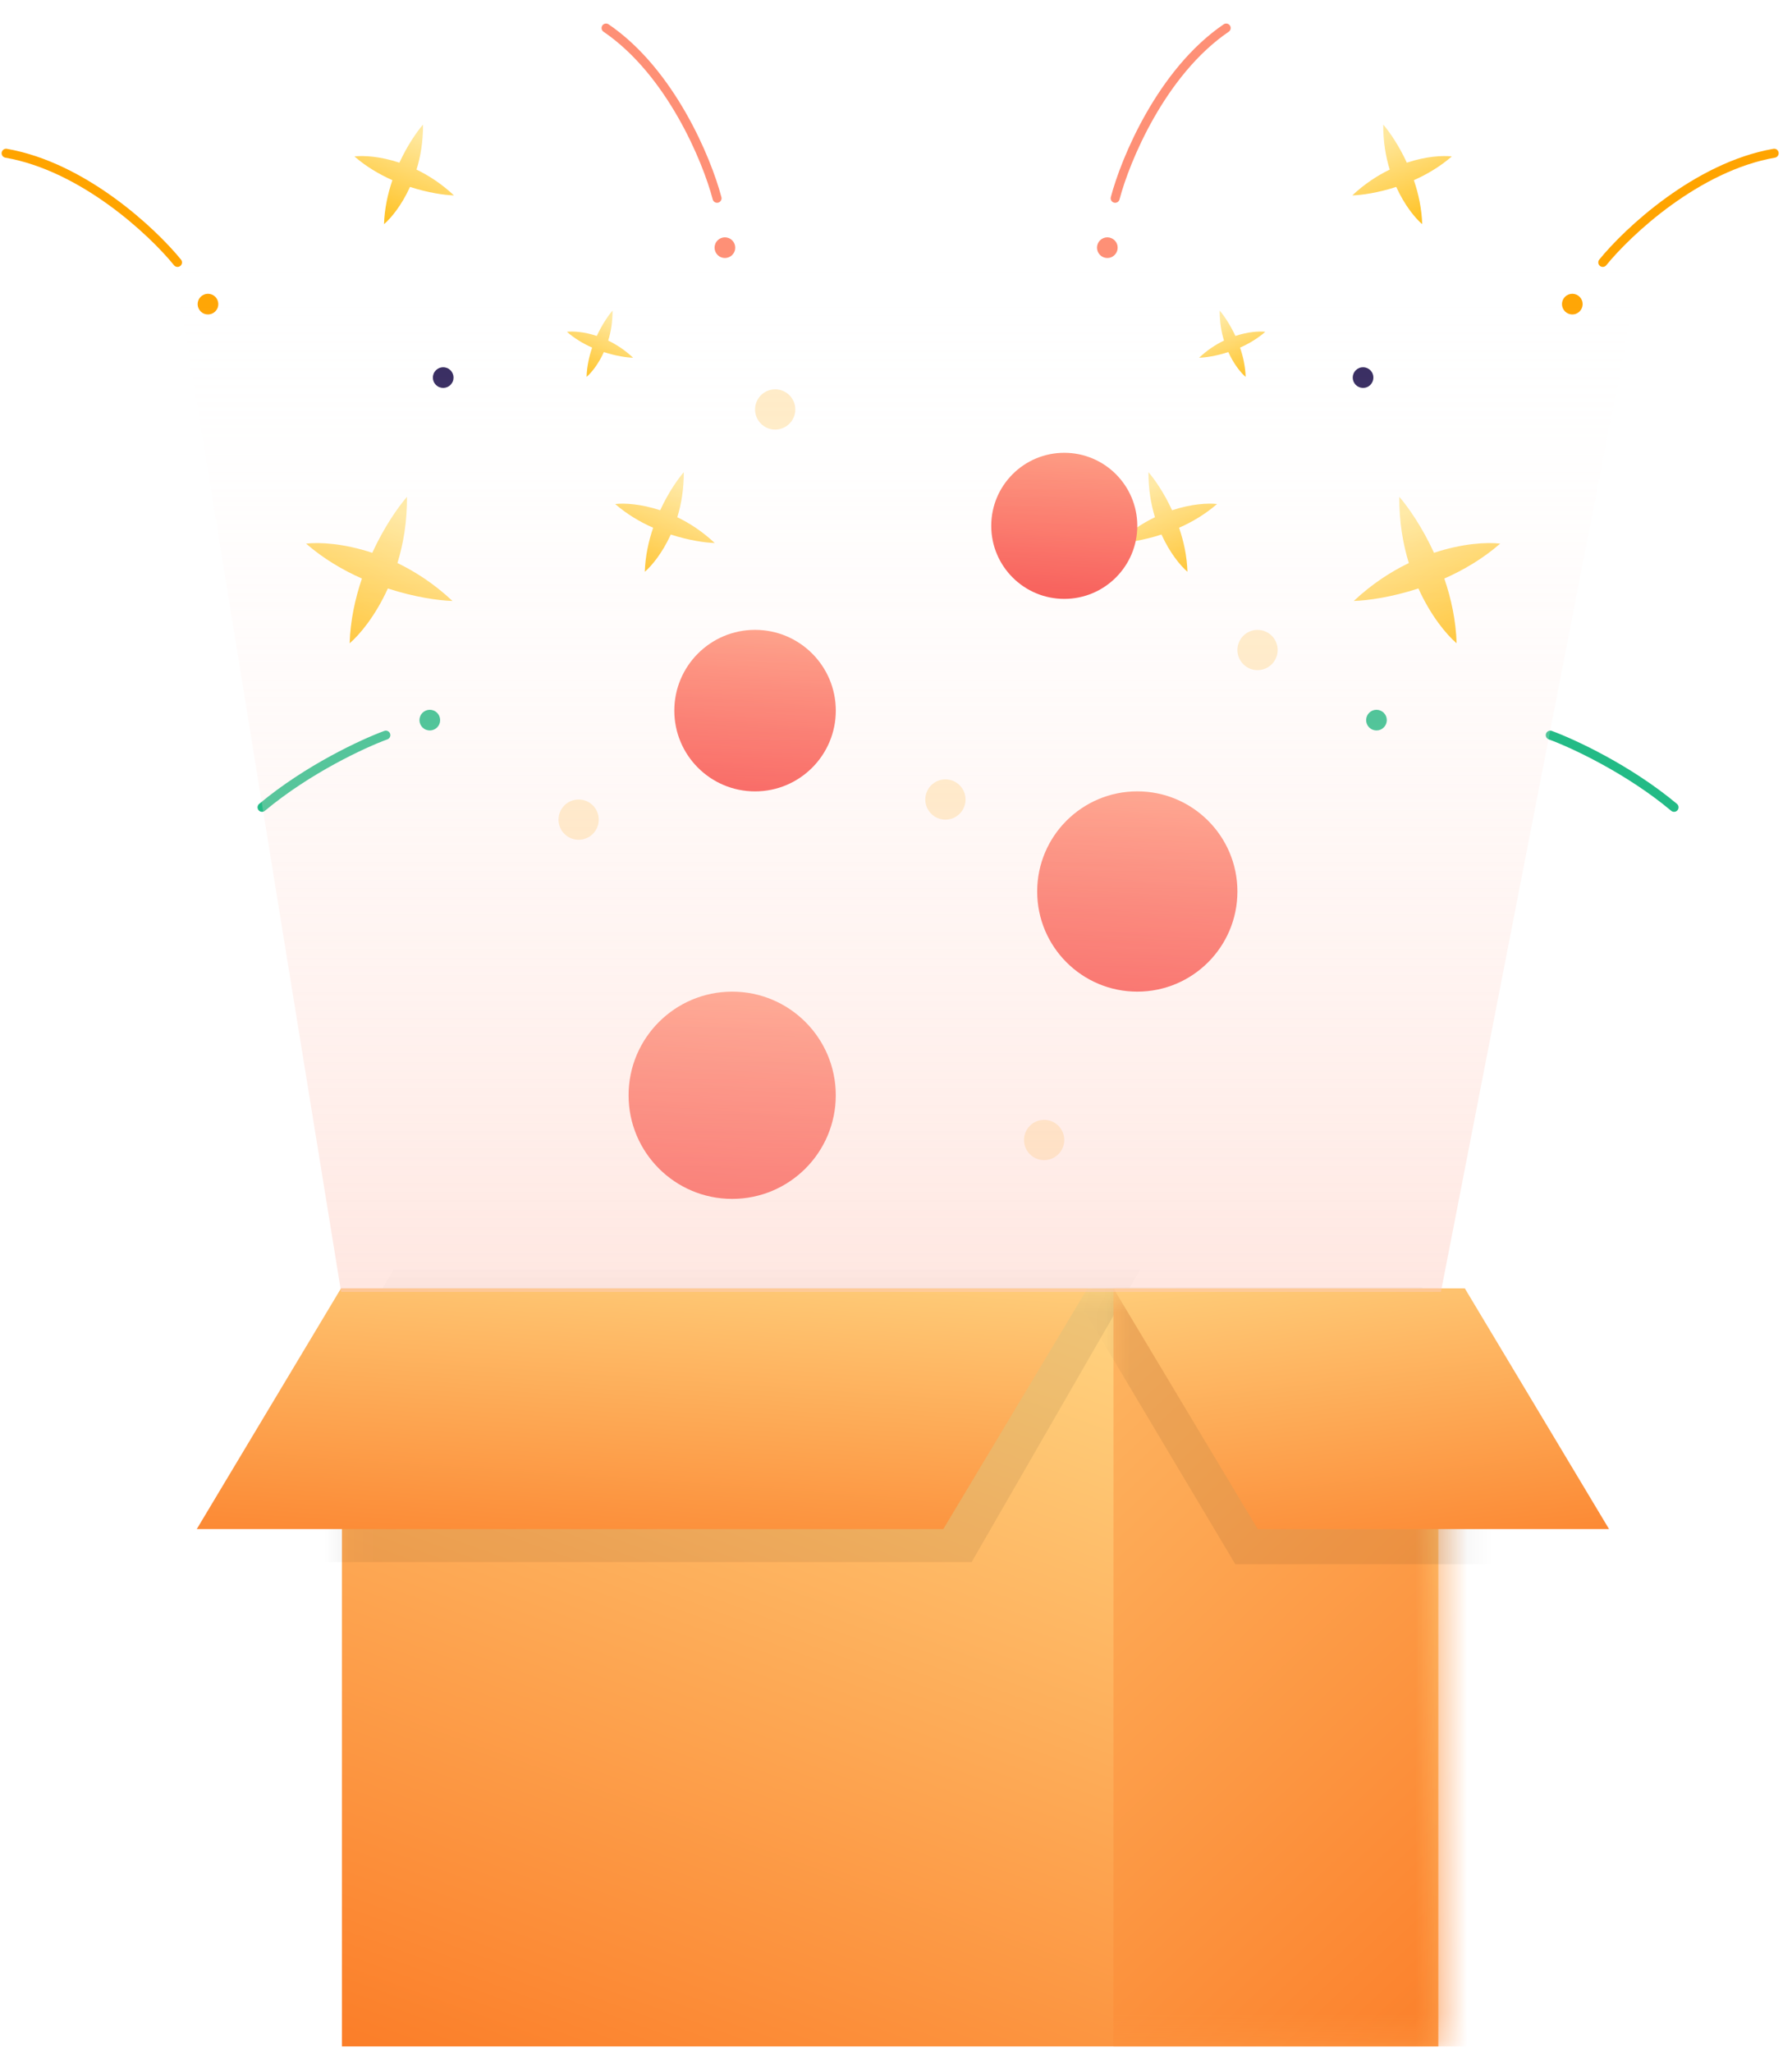 <svg width="69" height="79" viewBox="0 0 69 79" fill="none" xmlns="http://www.w3.org/2000/svg">
<path fill-rule="evenodd" clip-rule="evenodd" d="M25.42 19.642C25.728 18.973 26.09 18.452 26.328 18.178C26.333 18.825 26.233 19.405 26.079 19.91C26.554 20.139 27.048 20.46 27.52 20.903C27.156 20.892 26.529 20.804 25.828 20.576C25.504 21.288 25.096 21.781 24.828 22.01C24.846 21.41 24.972 20.835 25.149 20.316C24.648 20.094 24.141 19.797 23.688 19.403C24.038 19.361 24.677 19.396 25.42 19.642Z" fill="url(#paint0_linear_740_491)"/>
<path fill-rule="evenodd" clip-rule="evenodd" d="M22.98 12.932C23.186 12.486 23.426 12.14 23.585 11.957C23.588 12.388 23.522 12.774 23.419 13.11C23.735 13.263 24.064 13.476 24.378 13.771C24.136 13.764 23.719 13.705 23.252 13.553C23.037 14.028 22.765 14.355 22.586 14.508C22.598 14.109 22.682 13.726 22.8 13.381C22.467 13.233 22.129 13.035 21.828 12.772C22.061 12.745 22.486 12.768 22.98 12.932Z" fill="url(#paint1_linear_740_491)"/>
<path fill-rule="evenodd" clip-rule="evenodd" d="M15.379 6.262C15.688 5.592 16.049 5.072 16.288 4.797C16.293 5.444 16.193 6.025 16.038 6.529C16.514 6.758 17.008 7.079 17.48 7.522C17.116 7.511 16.488 7.423 15.787 7.195C15.464 7.908 15.055 8.4 14.787 8.629C14.805 8.029 14.932 7.454 15.109 6.935C14.608 6.713 14.1 6.416 13.648 6.022C13.998 5.981 14.636 6.015 15.379 6.262Z" fill="url(#paint2_linear_740_491)"/>
<path fill-rule="evenodd" clip-rule="evenodd" d="M14.334 21.28C14.788 20.294 15.32 19.529 15.671 19.125C15.678 20.077 15.531 20.931 15.304 21.674C16.003 22.011 16.729 22.483 17.423 23.134C16.888 23.118 15.966 22.989 14.934 22.653C14.459 23.701 13.857 24.426 13.463 24.763C13.49 23.88 13.676 23.034 13.936 22.271C13.199 21.945 12.452 21.506 11.786 20.927C12.301 20.866 13.241 20.917 14.334 21.28Z" fill="url(#paint3_linear_740_491)"/>
<circle cx="17.065" cy="14.535" r="0.398" transform="rotate(21.387 17.065 14.535)" fill="#2F235A"/>
<circle cx="27.912" cy="9.534" r="0.398" transform="rotate(21.387 27.912 9.534)" fill="#FE9076"/>
<circle cx="8.008" cy="11.707" r="0.398" transform="rotate(21.387 8.008 11.707)" fill="#FFA400"/>
<circle cx="16.549" cy="27.721" r="0.398" transform="rotate(21.387 16.549 27.721)" fill="#23BB86"/>
<path d="M27.61 7.633C27.223 6.155 25.827 2.776 23.336 1.079" stroke="#FE9076" stroke-width="0.346" stroke-linecap="round"/>
<path d="M6.835 10.102C5.872 8.916 3.204 6.415 0.235 5.899" stroke="#FFA400" stroke-width="0.346" stroke-linecap="round"/>
<path d="M14.857 28.299C14.004 28.61 11.856 29.602 10.09 31.078" stroke="#23BB86" stroke-width="0.346" stroke-linecap="round"/>
<path fill-rule="evenodd" clip-rule="evenodd" d="M45.13 19.642C44.822 18.973 44.46 18.452 44.221 18.178C44.217 18.825 44.316 19.405 44.471 19.91C43.995 20.139 43.502 20.46 43.03 20.903C43.393 20.892 44.021 20.804 44.722 20.576C45.045 21.288 45.454 21.781 45.722 22.01C45.704 21.41 45.578 20.835 45.4 20.316C45.901 20.094 46.409 19.796 46.861 19.402C46.511 19.361 45.873 19.396 45.13 19.642Z" fill="url(#paint4_linear_740_491)"/>
<path fill-rule="evenodd" clip-rule="evenodd" d="M47.568 12.932C47.362 12.486 47.122 12.14 46.963 11.957C46.96 12.388 47.026 12.774 47.129 13.11C46.812 13.263 46.484 13.476 46.17 13.771C46.412 13.764 46.829 13.705 47.296 13.553C47.511 14.028 47.783 14.355 47.962 14.508C47.95 14.109 47.866 13.726 47.748 13.381C48.081 13.233 48.419 13.035 48.72 12.773C48.487 12.745 48.062 12.768 47.568 12.932Z" fill="url(#paint5_linear_740_491)"/>
<path fill-rule="evenodd" clip-rule="evenodd" d="M54.169 6.262C53.861 5.592 53.499 5.072 53.261 4.797C53.256 5.444 53.356 6.025 53.51 6.529C53.035 6.758 52.541 7.079 52.069 7.522C52.433 7.511 53.06 7.423 53.761 7.195C54.085 7.908 54.493 8.4 54.761 8.629C54.743 8.029 54.617 7.454 54.44 6.936C54.941 6.713 55.448 6.416 55.901 6.022C55.551 5.981 54.912 6.015 54.169 6.262Z" fill="url(#paint6_linear_740_491)"/>
<path fill-rule="evenodd" clip-rule="evenodd" d="M55.216 21.28C54.762 20.294 54.23 19.529 53.879 19.125C53.872 20.077 54.018 20.931 54.246 21.674C53.547 22.011 52.82 22.483 52.126 23.134C52.661 23.118 53.584 22.989 54.615 22.653C55.091 23.702 55.692 24.426 56.086 24.763C56.06 23.88 55.874 23.035 55.613 22.271C56.351 21.945 57.098 21.507 57.764 20.927C57.249 20.866 56.309 20.917 55.216 21.28Z" fill="url(#paint7_linear_740_491)"/>
<circle r="0.398" transform="matrix(-0.931 0.365 0.365 0.931 52.484 14.535)" fill="#2F235A"/>
<circle r="0.398" transform="matrix(-0.931 0.365 0.365 0.931 42.637 9.534)" fill="#FE9076"/>
<circle r="0.398" transform="matrix(-0.931 0.365 0.365 0.931 60.541 11.707)" fill="#FFA400"/>
<circle r="0.398" transform="matrix(-0.931 0.365 0.365 0.931 53 27.721)" fill="#23BB86"/>
<path d="M42.939 7.633C43.326 6.155 44.723 2.776 47.214 1.079" stroke="#FE9076" stroke-width="0.346" stroke-linecap="round"/>
<path d="M61.714 10.102C62.677 8.916 65.345 6.415 68.314 5.899" stroke="#FFA400" stroke-width="0.346" stroke-linecap="round"/>
<path d="M59.692 28.299C60.546 28.61 62.694 29.602 64.459 31.078" stroke="#23BB86" stroke-width="0.346" stroke-linecap="round"/>
<rect x="13.167" y="49.595" width="42.214" height="29.181" fill="url(#paint8_linear_740_491)"/>
<mask id="mask0_740_491" style="mask-type:alpha" maskUnits="userSpaceOnUse" x="13" y="49" width="43" height="30">
<rect x="13.167" y="49.595" width="42.214" height="29.181" fill="#C4C4C4"/>
</mask>
<g mask="url(#mask0_740_491)">
<path d="M15.164 48.852L43.909 48.852L37.412 60.133L8.667 60.133L15.164 48.852Z" fill="black" fill-opacity="0.07"/>
<rect x="42.874" y="49.595" width="42.214" height="29.181" fill="url(#paint9_linear_740_491)"/>
</g>
<path d="M13.13 49.595L41.875 49.595L36.322 58.861L7.577 58.861L13.13 49.595Z" fill="url(#paint10_linear_740_491)"/>
<mask id="mask1_740_491" style="mask-type:alpha" maskUnits="userSpaceOnUse" x="42" y="49" width="15" height="30">
<rect x="42.874" y="49.595" width="13.507" height="29.181" fill="#C4C4C4"/>
</mask>
<g mask="url(#mask1_740_491)">
<path d="M54.737 49.546L41.209 49.546L47.565 60.215L61.093 60.215L54.737 49.546Z" fill="black" fill-opacity="0.07"/>
</g>
<path d="M56.402 49.595L42.874 49.595L48.427 58.861L61.955 58.861L56.402 49.595Z" fill="url(#paint11_linear_740_491)"/>
<circle cx="28.192" cy="42.162" r="3.989" fill="url(#paint12_linear_740_491)"/>
<circle cx="43.791" cy="34.318" r="3.855" fill="url(#paint13_linear_740_491)"/>
<circle cx="29.073" cy="27.355" r="3.109" fill="url(#paint14_linear_740_491)"/>
<circle cx="40.979" cy="20.242" r="2.812" fill="url(#paint15_linear_740_491)"/>
<circle cx="36.403" cy="30.777" r="0.775" fill="#FFA800" fill-opacity="0.23"/>
<circle cx="48.421" cy="25.022" r="0.775" fill="#FFA800" fill-opacity="0.23"/>
<circle cx="29.848" cy="15.762" r="0.775" fill="#FFA800" fill-opacity="0.23"/>
<circle cx="40.204" cy="43.884" r="0.775" fill="#FFA800" fill-opacity="0.23"/>
<circle cx="22.28" cy="31.552" r="0.775" fill="#FFA800" fill-opacity="0.23"/>
<path d="M55.481 49.733H13.134L6.63 9.634H63.29L55.481 49.733Z" fill="url(#paint16_linear_740_491)"/>
<defs>
<linearGradient id="paint0_linear_740_491" x1="26.211" y1="18.603" x2="24.802" y2="22.201" gradientUnits="userSpaceOnUse">
<stop stop-color="#FFE89E"/>
<stop offset="1" stop-color="#FFBF1A"/>
</linearGradient>
<linearGradient id="paint1_linear_740_491" x1="23.507" y1="12.24" x2="22.569" y2="14.635" gradientUnits="userSpaceOnUse">
<stop stop-color="#FFE89E"/>
<stop offset="1" stop-color="#FFBF1A"/>
</linearGradient>
<linearGradient id="paint2_linear_740_491" x1="16.171" y1="5.222" x2="14.762" y2="8.82" gradientUnits="userSpaceOnUse">
<stop stop-color="#FFE89E"/>
<stop offset="1" stop-color="#FFBF1A"/>
</linearGradient>
<linearGradient id="paint3_linear_740_491" x1="15.498" y1="19.749" x2="13.425" y2="25.043" gradientUnits="userSpaceOnUse">
<stop stop-color="#FFE89E"/>
<stop offset="1" stop-color="#FFBF1A"/>
</linearGradient>
<linearGradient id="paint4_linear_740_491" x1="44.338" y1="18.602" x2="45.747" y2="22.2" gradientUnits="userSpaceOnUse">
<stop stop-color="#FFE89E"/>
<stop offset="1" stop-color="#FFBF1A"/>
</linearGradient>
<linearGradient id="paint5_linear_740_491" x1="47.041" y1="12.24" x2="47.979" y2="14.635" gradientUnits="userSpaceOnUse">
<stop stop-color="#FFE89E"/>
<stop offset="1" stop-color="#FFBF1A"/>
</linearGradient>
<linearGradient id="paint6_linear_740_491" x1="53.378" y1="5.222" x2="54.787" y2="8.82" gradientUnits="userSpaceOnUse">
<stop stop-color="#FFE89E"/>
<stop offset="1" stop-color="#FFBF1A"/>
</linearGradient>
<linearGradient id="paint7_linear_740_491" x1="54.052" y1="19.749" x2="56.125" y2="25.043" gradientUnits="userSpaceOnUse">
<stop stop-color="#FFE89E"/>
<stop offset="1" stop-color="#FFBF1A"/>
</linearGradient>
<linearGradient id="paint8_linear_740_491" x1="27.268" y1="44.192" x2="10.444" y2="90.532" gradientUnits="userSpaceOnUse">
<stop stop-color="#FFD481"/>
<stop offset="1" stop-color="#FA620C"/>
</linearGradient>
<linearGradient id="paint9_linear_740_491" x1="21.369" y1="47.744" x2="72.43" y2="102.309" gradientUnits="userSpaceOnUse">
<stop stop-color="#FFD481"/>
<stop offset="0.833" stop-color="#FA620C"/>
</linearGradient>
<linearGradient id="paint10_linear_740_491" x1="13.722" y1="46.283" x2="12.355" y2="66.026" gradientUnits="userSpaceOnUse">
<stop stop-color="#FFD481"/>
<stop offset="1" stop-color="#FA620C"/>
</linearGradient>
<linearGradient id="paint11_linear_740_491" x1="58.536" y1="46.283" x2="60.966" y2="65.819" gradientUnits="userSpaceOnUse">
<stop stop-color="#FFD481"/>
<stop offset="1" stop-color="#FA620C"/>
</linearGradient>
<linearGradient id="paint12_linear_740_491" x1="28.494" y1="36.856" x2="27.735" y2="47.624" gradientUnits="userSpaceOnUse">
<stop stop-color="#FF9F81"/>
<stop offset="1" stop-color="#F53838"/>
</linearGradient>
<linearGradient id="paint13_linear_740_491" x1="44.083" y1="29.191" x2="43.349" y2="39.596" gradientUnits="userSpaceOnUse">
<stop stop-color="#FF9F81"/>
<stop offset="1" stop-color="#F53838"/>
</linearGradient>
<linearGradient id="paint14_linear_740_491" x1="29.308" y1="23.221" x2="28.717" y2="31.611" gradientUnits="userSpaceOnUse">
<stop stop-color="#FF9F81"/>
<stop offset="1" stop-color="#F53838"/>
</linearGradient>
<linearGradient id="paint15_linear_740_491" x1="41.192" y1="16.502" x2="40.657" y2="24.092" gradientUnits="userSpaceOnUse">
<stop stop-color="#FF9F81"/>
<stop offset="1" stop-color="#F53838"/>
</linearGradient>
<linearGradient id="paint16_linear_740_491" x1="34.495" y1="9.634" x2="34.495" y2="94.825" gradientUnits="userSpaceOnUse">
<stop stop-color="white" stop-opacity="0"/>
<stop offset="1" stop-color="#FE9277"/>
</linearGradient>
</defs>
</svg>

